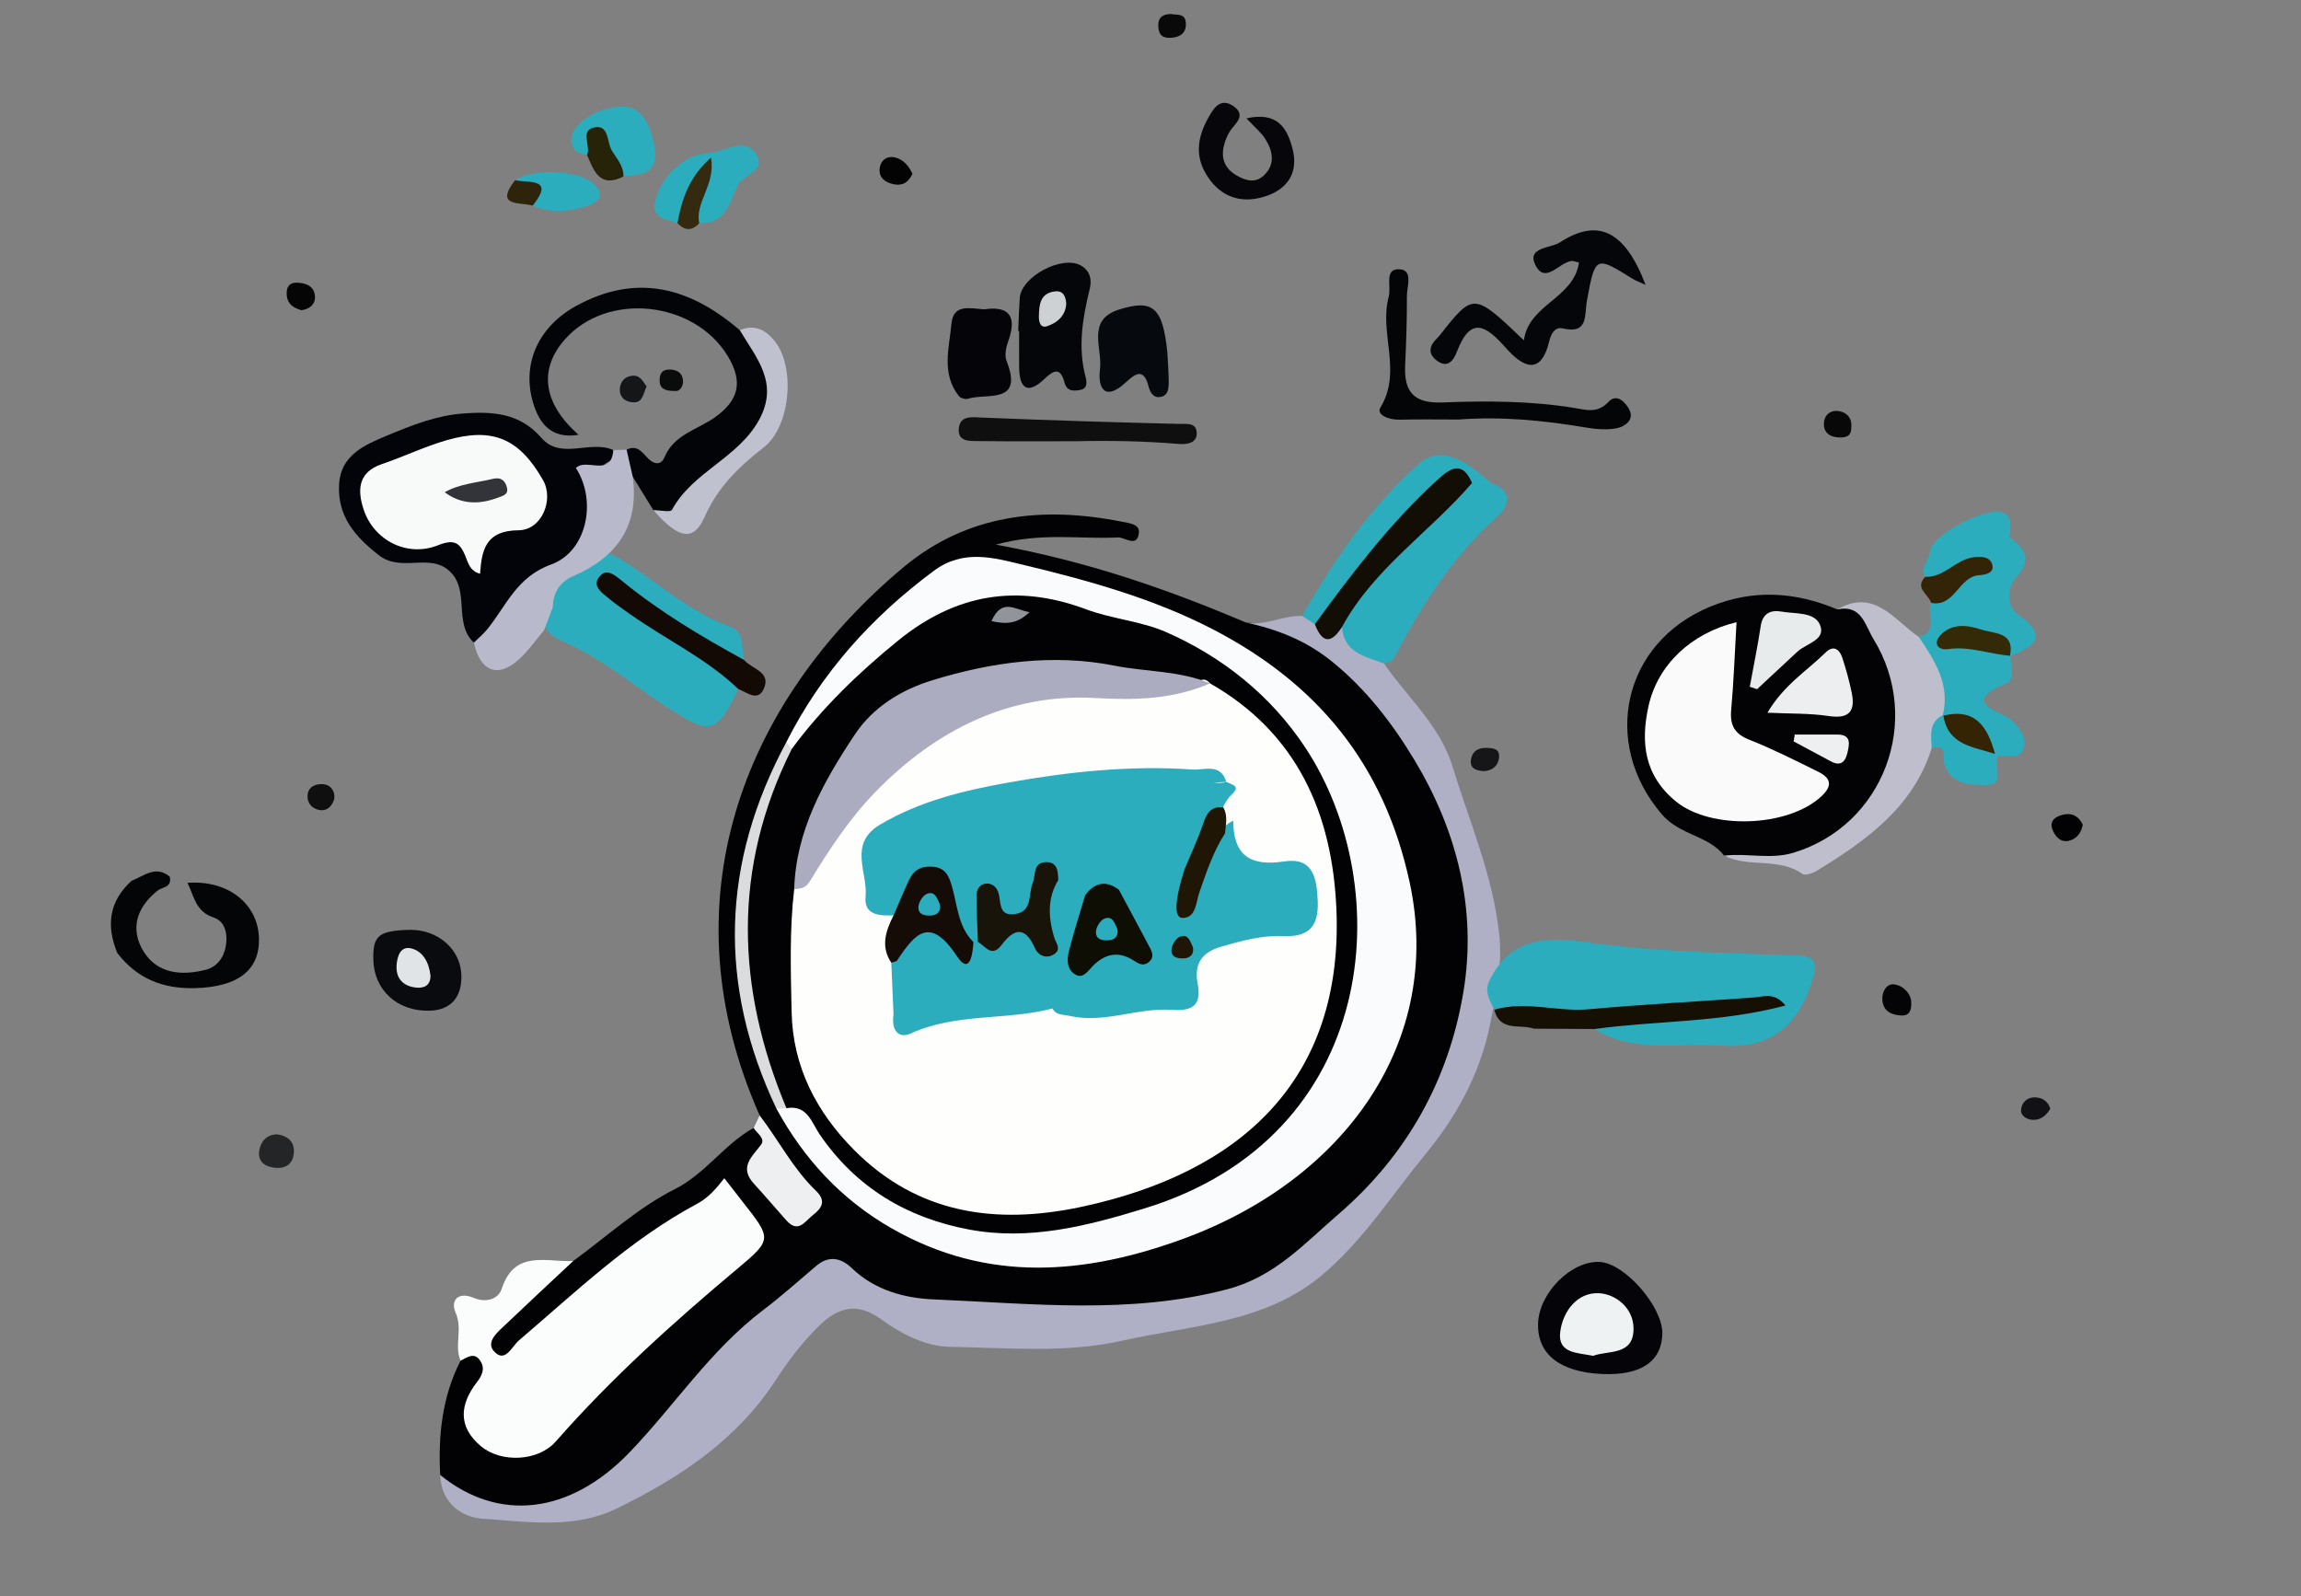 <?xml version="1.0" encoding="utf-8"?>
<!-- Generator: Adobe Illustrator 17.0.2, SVG Export Plug-In . SVG Version: 6.00 Build 0)  -->
<!DOCTYPE svg PUBLIC "-//W3C//DTD SVG 1.1//EN" "http://www.w3.org/Graphics/SVG/1.1/DTD/svg11.dtd">
<svg version="1.1" id="Layer_1" xmlns="http://www.w3.org/2000/svg" xmlns:xlink="http://www.w3.org/1999/xlink" x="0px" y="0px"
	 width="346px" height="240px" viewBox="0 0 346 240" enable-background="new 0 0 346 240" xml:space="preserve">
<rect x="0" y="0" width="346" height="240" fill="#808080" stroke="none"/>
<g>
	<path fill="#020204" d="M114.23,167.726c-14.151-31.913-2.739-62.003,21.537-82.359c9.611-8.059,20.936-9.297,32.899-6.926
		c1.176,0.233,2.746,0.368,2.592,1.687c-0.268,2.289-2.113,0.631-3.147,0.684c-5.732,0.294-11.549-0.801-18.375,1.084
		c13.796,2.511,25.823,6.707,37.593,11.705c15.87,0.969,22.683,13.137,29.098,24.78c4.494,8.156,5.992,17.835,5.439,27.183
		c-0.663,11.204-5.534,21.111-12.295,30.074c-4.155,5.509-9.549,9.73-14.522,14.383c-2.586,2.42-5.818,3.853-9.256,4.744
		c-9.078,2.351-18.248,3.428-27.638,2.337c-3.801-0.441-7.664-0.245-11.489-0.107c-6.315,0.228-12.305-0.793-17.736-4.145
		c-2.633-1.625-4.75-1.255-7.29,0.511c-8.724,6.065-15.855,13.666-22.308,22.005c-5.447,7.04-12.545,11.24-21.467,12.264
		c-5.198,0.597-9.094-1.272-11.671-5.843c-0.32-5.967,0.295-11.768,3.056-17.187c2.063-2.631,3.26-1.759,3.827,1.016
		c0.241,1.181-0.334,2.291-0.868,3.328c-1.483,2.878-1.537,5.659,1.471,7.406c2.843,1.651,5.979,2.102,8.835-0.305
		c1.147-0.966,2.294-1.967,3.202-3.145c7.084-9.192,16.431-15.948,25.074-23.467c1.75-1.522,4.709-2.799,2.103-5.923
		c-2.006-2.406-3.708-4.148-7.422-1.845c-9.249,5.737-17.466,12.703-25.645,19.779c-1.506,1.302-3.452,3.98-5.413,2.013
		c-2.455-2.462,0.494-4.426,2.054-6.203c2.758-3.143,5.915-5.823,9.727-7.645c5.038-3.659,9.73-8.005,15.218-10.768
		c4.728-2.38,7.481-6.793,11.91-9.239c1.743,0.857,1.7,2.25,1.113,3.784c-1.556,4.068,1.155,6.12,3.878,8.118
		c0.829,0.608,1.885,0.841,2.757,0.084c1.194-1.036,0.54-2.1-0.215-3.03C118.164,175.244,115.519,171.902,114.23,167.726z"/>
	<path fill="#AFAFC5" d="M66.195,221.789c8.759,7.123,19.474,5.949,28.464-3.4c6.767-7.037,12.15-15.369,20.052-21.362
		c2.768-2.1,5.37-4.42,8.019-6.675c1.916-1.631,3.754-1.205,5.352,0.33c3.471,3.336,7.939,4.525,12.351,4.708
		c14.721,0.613,29.442,2.322,44.127-1.531c7.143-1.874,11.58-6.881,16.648-11.235c10.319-8.865,16.691-20.289,18.864-33.603
		c2.013-12.33-0.991-24.134-7.381-34.735c-3.288-5.455-7.203-10.599-12.38-14.794c-3.972-3.217-8.24-4.847-12.982-5.892
		c2.928,0.578,5.594-1.104,8.47-0.978c0.894-0.071,1.767-0.033,2.558,0.458c1.259,1.21,2.893-0.147,4.222,0.599
		c0.894,2.896,3.973,3.807,5.538,6.093c3.503,5.106,8.398,9.279,10.291,15.464c2.535,8.284,6.035,16.297,6.999,25.021
		c0.202,1.34,0.149,2.69,0.164,4.033c-0.586,2.494,3.109,2.898,2.623,5.34c-2.083-0.158-3.422,0.451-3.824,2.819
		c-1.351,7.964-4.777,14.732-10.027,21.109c-5.125,6.226-9.494,13.169-15.735,18.33c-8.56,7.077-19.594,7.405-29.843,9.708
		c-8.519,1.914-17.217,1.056-25.831,0.932c-3.812-0.055-7.379-1.946-10.479-4.178c-3.544-2.552-6.394-1.811-9.267,0.991
		c-2.516,2.454-4.617,5.218-6.517,8.145c-5.892,9.078-14.559,14.794-24.006,19.381c-6.384,3.1-13.423,1.949-20.137,1.492
		C69.36,228.146,66.298,225.916,66.195,221.789z"/>
	<path fill="#FBFCFC" d="M86.196,189.612c-3.364,3.155-6.744,6.293-10.083,9.473c-1.177,1.121-3.112,2.646-1.862,4.068
		c1.689,1.922,2.694-0.675,3.801-1.618c8.569-7.305,16.719-15.154,26.768-20.523c1.622-0.867,2.8-2.185,4.096-3.844
		c1.015,1.305,1.91,2.467,2.817,3.621c4.281,5.443,4.405,5.589-0.77,9.919c-9.688,8.106-19.039,16.535-27.392,26.045
		c-2.633,2.998-8.21,3.267-11.268,0.697c-3.484-2.928-3.18-6.257-0.585-9.624c0.762-0.988,1.267-2.014,0.523-3.171
		c-0.919-1.43-1.981-0.538-2.99-0.053c-0.974-2.296,0.353-4.743-0.732-7.191c-0.857-1.936,0.445-3.225,2.687-2.263
		c1.902,0.816,3.735,0.174,4.228-1.335C77.39,187.829,82.166,189.822,86.196,189.612z"/>
	<path fill="#030306" d="M259.262,128.658c-2.41-3.088-6.619-2.991-9.404-6.248c-9.103-10.645-5.886-25.735,7.289-31.182
		c6.453-2.668,12.803-2.25,19.124,0.405c3.316-1.046,4.876,0.587,6.483,3.4c4.757,8.325,4.08,16.741,0.371,24.897
		c-2.571,5.655-8.156,8.354-14.04,9.188C265.972,129.559,262.492,129.702,259.262,128.658z"/>
	<path fill="#2BADBE" d="M224.704,151.823c-0.659-1.345-1.53-2.651-0.779-4.256c3.01-6.435,8.425-6.769,14.481-5.901
		c10.588,1.518,21.282,1.585,31.945,2.024c2.516,0.104,2.99,0.997,2.268,3.415c-2.126,7.122-6.342,10.674-13.744,10.122
		c-6.39-0.477-13.132,1.262-19.104-2.499c1.357-1.947,3.503-1.613,5.426-1.814c6.106-0.64,12.264-0.756,17.08-1.572
		c-10.379,0.71-21.976,2.429-33.696,1.28C227.259,152.491,225.913,152.493,224.704,151.823z"/>
	<path fill="#030409" d="M71.257,96.629c-3.156-2.946-0.501-7.915-3.706-10.796c-3.011-2.707-7.205,0.278-10.574-2.341
		c-3.669-2.853-6.264-5.936-5.987-10.683c0.256-4.396,3.835-5.904,7.215-7.318c3.664-1.532,7.386-3.012,11.405-3.315
		c4.38-0.33,8.516-0.124,11.788,3.651c2.953,3.407,7.356,0.27,10.819,1.843c0.395,0.353,0.65,1.175,0.419,1.254
		c-4.657,1.597-3.243,5.669-3.63,8.928c-0.449,3.785-2.454,6.646-5.611,8.266c-3.687,1.892-6.435,4.397-8.399,8.006
		C74.275,95.449,73.415,97.173,71.257,96.629z"/>
	<path fill="#2BADBE" d="M111.006,103.598c-3.355,7.175-4.463,6.756-10.654,2.775c-5.155-3.314-9.9-7.425-15.598-9.856
		c-1.5-0.64-2.491-1.409-3.113-2.811c-0.882-1.399-1.115-2.695,0.582-3.687c0.926-1.314,1.673-2.815,2.814-3.904
		c2.499-2.384,4.206-4.678,8.853-1.679c5.247,3.386,10.07,7.731,16.164,9.916c1.821,0.653,1.464,3.138,1.834,4.881
		c-2.038,1.554-3.391-0.307-4.754-1.152c-4.781-2.965-9.496-6.041-14.247-9.067c4.649,3.532,9.66,6.544,14.456,9.865
		C109.004,100.031,111.415,100.769,111.006,103.598z"/>
	<path fill="#030407" d="M94.221,67.623c1.651-0.848,2.397,0.514,3.311,1.39c0.933,0.893,1.911,0.891,2.385-0.251
		c1.426-3.437,4.944-4.14,7.561-5.994c3.589-2.544,4.339-5.332,1.926-9.274c-5.071-8.283-18.15-9.678-24.499-2.419
		c-3.924,4.487-3.266,9.552,2.084,14.304c-4.135,0.676-5.916-1.756-6.827-4.812c-1.774-5.951,0.892-11.506,6.457-14.558
		c9.162-5.024,17.181-2.752,24.622,3.64c7.121,5.52,6.964,13.007-0.622,19.476c-2.496,2.128-5.234,3.912-7.152,6.691
		c-1.315,1.905-3.222,2.111-5.223,0.89c-1.033-1.671-2.066-3.341-3.1-5.012C93.87,70.557,93.126,69.299,94.221,67.623z"/>
	<path fill="#2BADBE" d="M288.528,95.77c3.068-0.815,1.089-3.464,1.859-5.114c1.93-2.286,4.131-4.23,8.095-5.524
		c-3.881,0.14-5.886,3.629-8.983,1.6c-0.853-1.571,0.819-2.688,0.74-4.119c1.901-1.577,4.254-2.355,6.345-3.597
		c2.471-1.468,4.303-0.825,5.546,1.71c2.012,1.65,3.688,3.179,1.166,5.934c-1.542,1.684-1.615,4.505,0.129,5.733
		c4.778,3.364,2.387,4.81-1.194,6.289c-1.788-2.292-4.15-3.017-7.582-2.565c3.058,0.586,5.738,0.432,7.642,2.484
		c0.048,1.451,0.763,3.606-0.59,4.158c-7.47,3.047-0.388,4.254,0.846,5.598c1.084,1.18,2.06,2.188,1.826,3.719
		c-0.383,2.505-2.575,1.28-3.984,1.675c-0.193-0.122-0.387-0.244-0.583-0.362c-1.79-2.719-4.118-4.706-7.386-5.413
		c-0.389-0.258-0.678-0.604-0.89-1.016c-0.374-3.179-0.71-6.339-3.223-8.787C287.715,97.597,287.249,96.457,288.528,95.77z"/>
	<path fill="#BFBECC" d="M288.528,95.77c2.39,3.555,4.743,7.122,3.61,11.758c0.078,1.877-1.021,3.359-1.674,4.99
		c-2.788,8.838-9.749,13.794-17.128,18.334c-0.658,0.405-1.859,0.861-2.29,0.558c-3.586-2.529-8.096-0.879-11.784-2.752
		c3.451-0.411,6.952,0.608,10.388-0.425c13.593-4.084,19.541-19.934,12.076-32.121c-1.323-2.159-1.781-5.238-5.455-4.48
		C281.91,88.411,284.823,93.263,288.528,95.77z"/>
	<path fill="#2BADBE" d="M208.116,99.773c-2.774-1.063-6.033-1.569-6.326-5.491c-0.895-2.746,1.4-4.088,2.595-5.921
		c4.215-6.466,10.976-10.34,16.115-15.862c1.294-0.954,2.498-0.082,3.734,0.192c3.236,0.98,2.706,3.376,1.061,4.835
		c-6.888,6.108-11.631,13.68-15.825,21.705C209.299,99.559,208.58,99.6,208.116,99.773z"/>
	<path fill="#B9B9CC" d="M94.221,67.623c0.309,1.357,0.618,2.714,0.926,4.071c0.992,7.352-2.357,12.083-8.933,14.927
		c-1.998,0.864-3.063,2.462-3.09,4.684c-0.442,1.16-0.882,2.322-1.325,3.485c-1.28,1.494-2.409,3.153-3.865,4.444
		c-3.129,2.776-5.739,1.699-6.678-2.605c0.685-0.679,1.441-1.301,2.044-2.047c2.854-3.53,4.391-7.828,9.572-9.702
		c5.428-1.964,6.913-9.61,3.723-14.502c1.539-1.596,5.338,1.497,5.621-2.708C92.885,67.654,93.553,67.639,94.221,67.623z"/>
	<path fill="#04060A" d="M247.445,42.833c-1.046-0.482-1.52-0.642-1.933-0.9c-5.593-3.485-5.64-3.498-6.892,3.312
		c-0.405,2.202,0.273,5.039-3.665,4.133c-1.167-0.268-1.747,0.898-1.978,1.868c-1.312,5.497-4.13,3.78-6.505,1.11
		c-2.972-3.342-5.298-5.014-7.42,0.579c-0.471,1.242-1.37,2.518-3.002,1.284c-1.405-1.062-1.117-2.247,0.041-3.354
		c0.12-0.115,0.238-0.235,0.341-0.365c5.148-6.55,5.147-6.55,12.71,0.672c0.76-5.471,7.458-6.229,8.289-11.684
		c-0.542-0.13-0.812-0.265-1.071-0.246c-1.898,0.143-3.999,3.629-5.5,0.574c-1.308-2.662,2.319-2.468,3.682-3.357
		C240.257,32.733,244.335,34.667,247.445,42.833z"/>
	<path fill="#050609" d="M153.107,49.763c0.075-1.649,0.12-3.3,0.233-4.946c0.222-3.236,6.391-6.52,9.229-4.876
		c1.304,0.755,1.647,2.066,1.303,3.467c-1.076,4.373-1.822,8.741-0.645,13.233c0.183,0.698,0.381,1.769-0.77,1.987
		c-0.962,0.182-2.018,0.264-2.379-1.079c-0.612-2.277-1.532-1.998-3.029-0.569c-2.451,2.34-3.772,1.544-3.8-1.735
		c-0.016-1.826-0.003-3.651-0.003-5.477C153.199,49.766,153.153,49.765,153.107,49.763z"/>
	<path fill="#040507" d="M219.353,63.084c-2.993,0-5.988-0.051-8.979,0.021c-1.489,0.036-3.474-0.724-2.803-1.822
		c3.331-5.455-0.245-11.241,1.256-16.687c0.403-1.462-0.691-4.122,1.464-4.112c2.3,0.01,1.255,2.571,1.263,4.046
		c0.018,3.49-0.104,6.983-0.263,10.471c-0.18,3.951,1.352,5.676,5.572,5.514c6.632-0.255,13.29-0.249,19.898,0.831
		c1.681,0.275,3.469,0.858,5.076-0.895c1.293-1.41,2.621,0.109,3.145,1.106c0.848,1.613-0.706,2.605-1.882,2.838
		c-1.562,0.309-3.285,0.118-4.89-0.15C231.962,63.202,225.692,62.601,219.353,63.084z"/>
	<path fill="#C0C1CF" d="M98.247,76.706c0.964,0.005,2.576,0.363,2.793-0.037c3.123-5.759,9.998-7.793,13.137-13.595
		c2.993-5.533-0.482-9.282-2.933-13.425c2.177-0.917,3.819-0.113,5.206,1.589c3.221,3.951,2.407,12.929-1.604,16.033
		c-3.71,2.871-6.918,5.979-8.885,10.437C104.296,81.481,102.084,81.077,98.247,76.706z"/>
	<path fill="#2BADBE" d="M224.235,72.691c-0.986,1.063-1.918-0.355-2.887-0.062c-2.502-0.502-4.375,0.437-6.163,2.216
		c-4.803,4.776-9.184,9.891-13.208,15.332c-1.129,1.526-1.85,3.608-4.262,3.682c-0.638-0.412-1.276-0.824-1.915-1.236
		c4.796-8.462,10.349-16.507,17.599-22.901C216.96,66.581,221.075,69.864,224.235,72.691z"/>
	<path fill="#040409" d="M148.001,46.514c3.702-0.552,4.987,1.003,3.595,4.831c-0.327,0.9-0.569,2.103-0.243,2.927
		c2.617,6.623-2.96,4.789-5.826,5.69c-0.379,0.119-1.097-0.097-1.342-0.407c-2.67-3.379-1.459-7.241-1.109-10.917
		C143.356,45.7,145.764,46.347,148.001,46.514z"/>
	<path fill="#06090E" d="M175.536,53.024c0.075,1.488,0.2,2.976,0.204,4.464c0.002,0.811-0.063,1.811-0.951,2.119
		c-1.259,0.437-1.835-0.529-2.089-1.532c-0.729-2.869-2.063-1.819-3.416-0.572c-3.213,2.959-4.239,0.774-3.878-2.034
		c0.395-3.066-2.096-7.366,2.851-8.92C173.435,44.924,174.851,46.265,175.536,53.024z"/>
	<path fill="#150F04" d="M224.704,151.823c4.725-1.386,9.457,0.369,14.214-0.065c8.237-0.752,16.505-1.158,24.755-1.768
		c1.545-0.114,3.145-0.85,4.809,1.205c-9.743,2.596-19.338,2.247-28.712,3.533c-3.044-0.017-6.089-0.033-9.135-0.05
		C228.555,153.94,225.512,155.203,224.704,151.823z"/>
	<path fill="#0F0F10" d="M161.752,66.349c-4.8,0-9.6,0.037-14.399-0.023c-1.413-0.018-3.469,0.204-3.164-2.018
		c0.259-1.883,2.005-1.579,3.593-1.513c9.775,0.405,19.555,0.703,29.336,0.944c1.212,0.03,2.681-0.238,2.82,1.179
		c0.171,1.743-1.43,1.946-2.781,1.832C172.024,66.318,166.891,66.236,161.752,66.349z"/>
	<path fill="#2BADBE" d="M101.872,33.554c-1.555-0.488-3.791-0.878-3.449-2.815c0.511-2.895,2.413-5.278,4.988-6.842
		c0.945-0.574,2.189-0.777,3.323-0.894c2.336-0.241,5.151-2.394,6.908,0.083c1.826,2.575-1.97,3.153-2.754,4.876
		c-1.219,2.677-1.857,5.751-5.753,5.607c-1.496-1.668-0.591-3.363-0.179-5.009C103.541,29.897,104.321,32.752,101.872,33.554z"/>
	<path fill="#EEEFF1" d="M114.23,167.726c2.87,3.747,5.027,8.032,8.475,11.34c1.523,1.461,0.951,2.549-0.437,3.613
		c-1.212,0.929-2.212,2.854-4.018,0.834c-1.634-1.828-3.215-3.706-4.873-5.511c-2.285-2.489-0.321-4.025,1.067-5.889
		c0.686-0.923-0.622-1.703-1.118-2.506C113.627,168.979,113.928,168.352,114.23,167.726z"/>
	<path fill="#140A05" d="M111.006,103.598c-4.803-4.601-10.842-7.415-16.203-11.209c-1.077-0.762-2.176-1.502-3.19-2.342
		c-1.111-0.92-2.806-2.011-1.307-3.533c1.039-1.056,2.269,0.058,3.378,0.96c5.632,4.58,11.849,8.285,18.205,11.761
		c1.145,1.378,4.156,1.773,2.94,4.381C113.923,105.555,112.3,104.098,111.006,103.598z"/>
	<path fill="#2BADBE" d="M88.278,23.305c-2.907-0.32-2.679-2.792-1.753-4.001c1.868-2.441,5.488-3.523,7.921-3.199
		c2.434,0.324,3.88,3.86,4.044,6.88c0.188,3.46-2.494,3.259-4.747,3.55c-2.074-0.296-2.092-2.309-2.906-3.603
		C89.552,20.889,89.088,22.96,88.278,23.305z"/>
	<path fill="#2BADBE" d="M290.463,112.518c-0.068-1.874-0.505-3.871,1.674-4.99l0.093,0.079c2.546,1.975,5.203,3.799,7.759,5.759
		c0.132,0.129,0.264,0.257,0.398,0.384c-0.628,1.443,1.17,4.265-1.615,4.275c-2.313,0.008-5.336,0.128-6.409-3.166
		C292.066,113.941,292.882,111.811,290.463,112.518z"/>
	<path fill="#2BADBE" d="M77.453,27.093c2.721-1.82,9.767-1.521,11.932,0.643c1.643,1.642,0.5,2.753-1.108,3.252
		c-2.697,0.836-5.465,1.12-8.18-0.068C80.516,28.746,77.195,29.156,77.453,27.093z"/>
	<path fill="#332408" d="M289.499,86.732c2.838,0.132,4.533-2.541,7.148-2.916c1.15-0.165,2.588-0.201,2.933,1.112
		c0.321,1.224-1.012,1.502-1.935,1.555c-3.144,0.178-3.657,4.859-7.258,4.173C290.021,89.364,287.819,88.487,289.499,86.732z"/>
	<path fill="#2BADBE" d="M302.13,80.726c-2.416-2.323-4.97-1.892-7.117,0.135c-1.457,1.376-2.942,1.823-4.774,1.752
		c0.9-2.61,8.963-6.643,11.117-5.436C302.758,77.964,302.246,79.454,302.13,80.726z"/>
	<path fill="#262309" d="M88.278,23.305c0.617-1.362-1.162-3.749,1.153-4.158c2.168-0.383,1.811,2.211,2.562,3.474
		c0.728,1.224,1.802,2.332,1.75,3.916C90.217,28.342,89.301,25.735,88.278,23.305z"/>
	<path fill="#342A0F" d="M101.872,33.554c0.655-3.555,1.694-6.896,5.039-9.853c0.718,4.122-2.41,6.635-1.777,9.867
		C104.041,34.782,102.954,34.685,101.872,33.554z"/>
	<path fill="#040406" d="M287.381,150.469c0.136,1.903-0.541,2.33-1.729,2.213c-1.428-0.141-2.482-0.742-2.602-2.298
		c-0.098-1.27,0.635-2.505,1.767-2.365C286.274,148.199,287.257,149.455,287.381,150.469z"/>
	<path fill="#030303" d="M137.206,26.126c-0.627,1.388-1.57,1.836-2.841,1.573c-1.21-0.251-2.184-0.938-2.103-2.228
		c0.081-1.278,1.026-2.101,2.34-1.795C135.91,23.983,136.691,25.046,137.206,26.126z"/>
	<path fill="#2E240C" d="M77.453,27.093c2.039,0.475,6.063-0.42,2.645,3.827C78.175,30.364,74.308,31.151,77.453,27.093z"/>
	<path fill="#020204" d="M313.182,124.006c-0.213,1.252-0.944,2.16-2.106,2.425c-1.353,0.308-2.177-0.867-2.488-1.818
		c-0.443-1.355,0.738-1.973,1.905-2.164C311.75,122.242,312.652,122.863,313.182,124.006z"/>
	<path fill="#050505" d="M45.344,46.646c-1.165-0.319-2.107-0.886-2.227-2.258c-0.102-1.167,0.329-1.938,1.622-1.881
		c1.466,0.064,2.666,0.668,2.624,2.289C47.336,45.831,46.479,46.488,45.344,46.646z"/>
	<path fill="#080808" d="M278.374,64.291c0.021,1.374-0.9,1.548-1.951,1.481c-1.298-0.082-2.212-0.735-2.162-2.094
		c0.05-1.372,1.08-2.073,2.315-1.852C277.745,62.034,278.53,62.917,278.374,64.291z"/>
	<path fill="#161618" d="M223.157,115.958c-1.078-0.059-2.099-0.334-1.991-1.579c0.109-1.259,0.981-1.974,2.322-1.924
		c0.978,0.036,2.069,0.062,1.92,1.458C225.27,115.197,224.41,115.864,223.157,115.958z"/>
	<path fill="#0F0F0F" d="M50.259,120.146c-0.313,1.055-1.073,1.921-2.375,1.624c-0.939-0.214-1.697-1.005-1.64-2.114
		c0.079-1.516,1.411-1.826,2.434-1.736C49.524,117.994,50.431,118.762,50.259,120.146z"/>
	<path fill="#151619" d="M97.222,58.096c-0.482,1.079-0.583,2.359-1.771,2.401c-1.222,0.043-2.338-0.599-2.242-2.07
		c0.069-1.062,0.776-1.843,1.905-1.93C96.332,56.402,96.682,57.427,97.222,58.096z"/>
	<path fill="#0A0C0B" d="M101.832,58.782c-2.063,0.087-2.675-0.472-2.647-1.671c0.021-0.901,0.365-1.52,1.39-1.545
		c1.101-0.027,1.968,0.413,2.117,1.514C102.849,58.239,102.054,58.755,101.832,58.782z"/>
	<path fill="#FAFBFC" d="M118.241,111.591c5.27-10.416,12.818-18.813,22.181-25.762c4.444-3.298,8.996-1.962,13.36-0.917
		c9.833,2.355,19.683,5.083,28.657,9.746c15.525,8.067,25.672,20.113,29.532,38.03c5.149,23.897-9.735,44.674-34.005,53.571
		c-14.798,5.425-29.441,6.678-43.821-1.517c-7.604-4.333-13.246-10.438-17.395-18.042c0.317-0.429,0.73-0.726,1.234-0.895
		c4.064-0.691,5.429,2.665,7.272,5.059c6.909,8.978,16.214,13.397,27.265,13.193c9.711-0.179,18.995-2.93,27.772-7.342
		c11.169-5.614,18.624-14.576,20.976-26.511c3.679-18.667-0.429-35.133-16.352-47.649c-9.649-7.584-20.942-9.572-32.329-11.481
		c-6.346-1.064-11.525,2.731-16.423,6.195c-5.043,3.567-9.537,7.801-13.324,12.732c-0.915,1.192-1.885,2.344-3.375,2.878
		C118.604,112.88,117.897,112.733,118.241,111.591z"/>
	<path fill="#DADCDE" d="M118.241,111.591c0.275,0.337,0.551,0.674,0.826,1.011c0.75,3.838-1.421,7.062-2.605,10.337
		c-4.653,12.858-2.426,25.398,0.866,37.987c0.49,1.873,1.779,3.619,0.93,5.711c-0.503,0.021-1.006,0.041-1.508,0.062
		C107.907,148.076,108.494,129.709,118.241,111.591z"/>
	<path fill="#120E06" d="M197.715,93.858c5.576-7.645,11.296-15.168,18.311-21.591c1.885-1.726,3.785-3.236,5.322,0.362
		c-6.344,7.372-14.779,12.854-19.556,21.648C200.146,96.884,198.793,96.687,197.715,93.858z"/>
	<path fill="#FAFAFB" d="M261.12,93.557c-0.269,4.64-0.417,8.915-0.803,13.169c-0.211,2.324,0.492,3.619,2.742,4.512
		c3.523,1.397,6.922,3.12,10.326,4.8c1.915,0.945,2.259,2.081,0.454,3.74c-5.054,4.646-16.573,4.991-21.778,0.774
		c-4.821-3.905-5.387-8.902-4.174-14.38C249.255,100,254.262,95.209,261.12,93.557z"/>
	<path fill="#ECEEEF" d="M265.767,107.169c2.509-4.233,5.968-6.312,8.738-9.046c1.206-1.191,2.117-0.489,2.542,0.838
		c0.551,1.721,1.047,3.471,1.403,5.242c0.565,2.81-0.452,3.918-3.477,3.463C272.134,107.24,269.218,107.332,265.767,107.169z"/>
	<path fill="#E8EBEC" d="M263.115,103.267c0.556-3.041,1.18-6.072,1.643-9.128c0.297-1.96,1.524-2.457,3.151-2.172
		c2.048,0.359,4.927,0.015,5.757,1.978c0.97,2.296-2.065,2.798-3.395,4.046c-2.012,1.888-4.04,3.76-6.061,5.639
		C263.845,103.509,263.48,103.388,263.115,103.267z"/>
	<path fill="#EDEFF1" d="M269.879,110.455c2.123,0,4.245,0.007,6.368-0.002c2.174-0.009,1.853,1.416,1.546,2.754
		c-0.308,1.344-1.019,2.069-2.48,1.28c-1.865-1.008-3.736-2.004-5.605-3.005C269.766,111.139,269.823,110.797,269.879,110.455z"/>
	<path fill="#F8F9F9" d="M72.186,86.275c-1.566-0.422-1.79-1.671-2.222-2.705c-0.842-2.013-1.703-2.535-4.107-1.578
		c-4.626,1.841-9.646-0.725-11.18-5.387c-0.927-2.817-0.916-5.585,2.749-6.822c3.274-1.105,6.416-2.634,9.729-3.587
		c6.96-2.002,10.926-0.258,14.503,6.003c1.652,2.892-0.151,7.504-3.676,7.535C73.027,79.777,72.44,82.667,72.186,86.275z"/>
	<path fill="#342A08" d="M302.291,98.601c-3.126-0.227-6.117-1.475-9.364-0.995c-1.462,0.216-2.338-0.838-1.107-2.125
		c1.708-1.785,3.967-1.518,6.082-0.82c2.006,0.662,5.105,0.305,4.328,4.02C302.23,98.681,302.291,98.601,302.291,98.601z"/>
	<path fill="#342404" d="M299.99,113.366c-3.211-1.079-7.078-1.273-7.759-5.759C297.133,106.406,298.908,109.42,299.99,113.366z"/>
	<path fill="#CED1D3" d="M160.331,45.634c-0.084,1.771-1.279,2.88-2.863,3.412c-1.058,0.355-1.274-0.691-1.251-1.521
		c0.046-1.658,0.148-3.357,2.291-3.695C159.75,43.633,160.244,44.388,160.331,45.634z"/>
	<path fill="#020205" d="M118.257,166.636c-7.591-18.129-8.149-36.154,0.81-54.035c4.566-6.174,10.006-11.416,15.98-16.277
		c8.679-7.064,17.963-8.561,28.274-4.703c3.91,1.463,8.249,1.774,11.947,3.39c8.543,3.733,15.833,9.572,20.994,17.377
		c13.992,21.161,11.109,58.503-24.156,69.317c-8.607,2.639-17.289,4.884-26.395,3.174c-9.345-1.755-16.953-6.295-22.428-14.256
		C122.072,168.865,121.418,166.072,118.257,166.636z"/>
	<path fill="#333439" d="M66.872,74.018c2.141-1.251,4.754-1.419,7.251-2.018c1.264-0.303,1.878,0.335,2.111,1.341
		c0.243,1.049-0.613,1.21-1.438,1.517C71.957,75.916,69.285,75.828,66.872,74.018z"/>
	<path fill="#FEFEFD" d="M181.961,102.76c13.117,7.481,18.375,19.612,18.99,33.87c1.117,25.872-14.552,39.777-38.385,44.85
		c-12.79,2.722-24.564,1.075-34.129-8.556c-5.627-5.666-9.231-12.463-9.403-20.78c-0.127-6.156-0.333-12.301,0.387-18.434
		c3.456-4.24,5.939-9.123,9.433-13.402c7.695-9.426,17.975-13.839,29.24-16.748c1.445-0.373,3.018-0.449,4.461-0.158
		c6.164,1.243,12.186,0.87,18.126-1.164C181.178,102.069,181.623,102.366,181.961,102.76z"/>
	<path fill="#ACACC0" d="M181.961,102.76c-5.556,2.393-11.123,2.548-17.268,2.201c-12.946-0.732-23.989,4.818-33.028,14.092
		c-3.912,4.013-6.983,8.708-9.89,13.467c-0.7,1.145-1.445,1.054-2.354,1.19c0.269-8.837,4.424-16.201,9.12-23.261
		c2.752-4.137,6.987-6.725,11.65-8.158c8.929-2.744,18.162-4.022,27.379-2.2C172.358,101.038,177.369,100.826,181.961,102.76z"/>
	<path fill="#92949C" d="M149.084,93.389c1.621-3.595,3.578-1.636,5.726-1.353C153.037,93.782,151.337,93.915,149.084,93.389z"/>
	<path fill="#2BADBE" d="M134.358,152.553c-0.111-2.596-0.222-5.192-0.333-7.789c2.894-6.152,4.457-6.659,9.923-3.098
		c0.944,0.615,1.485-0.003,2.163-0.371c0.407-0.208,0.833-0.347,1.28-0.429c3.065,0.201,6.124-3.491,9.23,0.263
		c1.362-2.95-0.908-6.499,2.021-8.795c2.322-0.607,4.289-0.43,5.089,2.314c0.362,3.158-1.197,6.055-1.548,9.609
		c2.962-0.957,5.503-2.384,8.605-1.214c-0.157-3.778-3.055-6.172-3.328-9.458c0.764-5.366,5.666-3.847,8.803-5.056
		c1.813-0.699,2.69,1.258,3.124,2.922c0.484-0.121-0.185,2.928,1.012,0.434c1.438-2.993,1.574-6.705,5.034-8.492
		c0.033,5.201,2.516,6.925,7.665,6.138c4.283-0.654,4.909,2.361,5.051,5.978c0.157,3.997-1.523,5.411-5.22,5.249
		c-3.173-0.138-6.178,0.697-9.205,1.558c-2.825,0.804-4.145,2.401-3.677,5.35c-0.683,2.628-2.228,3.542-5.067,3.547
		c-5.57,0.011-11.093,2.001-16.722,0.43l-0.002-0.001c-6.304-1.146-12.492-1.125-18.445,1.687
		C137.872,154.246,135.781,155.55,134.358,152.553z"/>
	<path fill="#2BADBE" d="M163.176,134.61c-0.771-1.789-2.816-1.304-4.048-2.271c-2.778-1.206-2.412,1.285-2.989,2.586
		c-1.926,4.344-3.702,4.653-7.423,0.951c-0.908,1.9,0.543,4.462-1.67,5.748l-0.339,0l-0.338,0.029
		c-3.087-0.091-2.505-2.941-3.436-4.628c-0.915-1.657-0.699-4.365-3.271-4.474c-2.247-0.095-2.558,2.278-3.439,3.812
		c-0.418,0.727-0.819,1.465-1.86,1.281c-2.099,0.072-4.483-0.019-4.204-2.817c0.363-3.637-2.681-7.945,2.173-10.829
		c5.966-3.545,12.593-5.13,19.225-6.317c9.151-1.638,18.442-2.629,27.779-1.967c1.718,0.122,4.212-1.011,5.052,1.844
		c-6.221,0.293-11.401,3.54-17.491,6.1c2.275,1.54,4.228,1.181,6.247,0.718c3.899-0.894,6.499,0.353,7.187,4.573
		c-0.123,1.332-0.277,2.643-1.941,2.959c-0.276-2.137-1.207-3.773-3.368-1.966c-2.074,1.734-6.378-0.615-6.78,3.844
		C166.606,134.378,164.907,134.596,163.176,134.61z"/>
	<path fill="#2BADBE" d="M179.346,128.802c-0.676-3.256-2.621-4.598-5.715-3.23c-1.981,0.876-3.747,0.992-5.689,0.19
		c-1.207-0.499-3.421,0.554-3.36-1.819c0.04-1.544,1.69-1.851,2.942-2.214c3.161-0.915,6.23-2.051,8.804-4.15
		c2.732-2.227,5.383,0.929,8.062-0.023c0.776,0.44,2.316,0.573,0.779,1.941C182.538,122.168,183.337,126.984,179.346,128.802z"/>
	<path fill="#160C07" d="M134.363,137.643c0.769-1.769,1.504-3.554,2.318-5.302c0.686-1.472,1.753-2.136,3.527-2.016
		c1.925,0.13,2.435,1.317,2.883,2.786c0.891,2.924,0.912,6.184,3.278,8.542c-0.086,1.72-0.519,5.071-2.465,2.14
		c-4.026-6.063-6.251-3.541-8.981,0.594c-0.149,0.225-0.591,0.256-0.897,0.378C132.377,142.307,133.194,139.966,134.363,137.643z"/>
	<path fill="#2BADBE" d="M134.358,152.553c2.757,2.182,4.907-0.007,7.22-1.006c5.574-2.408,11.139-3.571,16.677,0.098
		c-6.99,1.829-14.482,0.643-21.309,3.753C134.906,156.327,134.023,154.617,134.358,152.553z"/>
	<path fill="#201605" d="M178.12,130.713c0.94-2.265,1.996-4.49,2.781-6.808c0.534-1.576,1.156-2.719,3.042-2.496
		c0.733,1.255,0.365,2.586,0.263,3.897c-1.799,2.783-2.816,5.9-3.899,8.997c-0.438,1.253-0.451,3.803-2.524,3.717
		C175.776,137.936,177.802,131.748,178.12,130.713z"/>
	<path fill="#2BADBE" d="M158.257,151.645c5.691-0.373,11.382-0.987,17.074-1.009c2.538-0.01,3.13-2.042,4.716-2.971
		c0.657,3.179-0.349,4.436-3.841,4.184c-5.139-0.371-10.167,2.109-15.417,0.9C159.846,152.532,158.81,152.695,158.257,151.645z"/>
	<path fill="#0F0E05" d="M163.176,134.61c1.424-1.903,3.092-2.304,5.067-0.825c1.479,2.759,2.97,5.511,4.431,8.279
		c0.451,0.854,1.091,1.774,0.029,2.634c-0.805,0.652-1.531,0.185-2.244-0.274c-2.313-1.489-4.368-1-6.188,0.884
		c-0.798,0.825-1.512,2.054-2.826,1.064c-1.019-0.768-1.01-2.137-0.742-3.22C161.417,140.277,162.338,137.454,163.176,134.61z"/>
	<path fill="#181409" d="M147.046,141.624c-0.077-2.303-0.196-4.606-0.208-6.91c-0.004-0.838,0.35-1.676,1.306-1.835
		c0.909-0.151,1.612,0.391,1.93,1.197c0.544,1.379-0.095,3.735,2.529,3.37c2.742-0.382,1.984-3.014,2.69-4.702
		c0.469-1.121,0.001-2.929,1.818-3.094c1.865-0.169,1.994,1.296,2.017,2.688c-1.677,2.745-1.482,5.639-0.63,8.562
		c0.259,0.89,1.188,1.835,0,2.587c-1.213,0.768-2.411,0.166-2.897-0.946c-1.422-3.26-3.098-2.981-4.944-0.506
		C149.118,144.101,148.187,142.268,147.046,141.624z"/>
	<path fill="#2BADBE" d="M168.022,139.716c0.193,1.045-0.38,1.592-1.261,1.668c-0.98,0.084-2.112-0.119-1.95-1.426
		c0.085-0.682,0.705-1.631,1.303-1.845C167.346,137.672,167.626,138.892,168.022,139.716z"/>
	<path fill="#201605" d="M179.377,142.431c0.193,1.045-0.38,1.592-1.261,1.668c-0.98,0.084-2.112-0.119-1.95-1.426
		c0.085-0.682,0.705-1.631,1.303-1.845C178.701,140.387,178.981,141.607,179.377,142.431z"/>
	<path fill="#2BADBE" d="M141.327,135.99c0.193,1.045-0.38,1.592-1.261,1.668c-0.98,0.084-2.112-0.119-1.95-1.426
		c0.085-0.682,0.705-1.631,1.303-1.845C140.65,133.946,140.93,135.166,141.327,135.99z"/>
</g>
<path fill="#040507" d="M17.648,143.316c-1.706-4.092-1.274-7.766,2.123-10.86c1.88-0.752,3.686-2.395,5.756-0.627
	c0.348,1.657-1.108,1.525-1.792,2.063c-3.197,2.517-4.234,5.813-2.132,9.2c2.085,3.358,5.763,3.652,9.362,2.722
	c1.718-0.444,2.743-1.929,3.008-3.663c0.262-1.718-0.086-3.611-1.872-4.199c-2.691-0.886-2.906-3.152-3.905-5.202
	c6.136-0.453,10.656,3.195,10.747,8.421c0.084,4.841-3.325,7.238-9.578,7.411C24.471,148.718,20.618,147.154,17.648,143.316z"/>
<path fill="#050509" d="M240.972,206.607c-6.362-0.266-9.803-2.942-9.695-7.538c0.109-4.639,4.998-9.542,9.287-9.314
	c3.758,0.2,9.477,6.75,9.403,10.768C249.89,204.717,246.738,206.849,240.972,206.607z"/>
<path fill="#090B0E" d="M61.448,139.819c4.31-0.139,7.895,2.88,7.933,6.978c0.028,3.027-1.457,5.076-4.757,5.177
	c-4.879,0.149-8.405-3.096-8.49-7.73C56.069,140.692,56.944,139.964,61.448,139.819z"/>
<path fill="#07070B" d="M187.434,17.796c4.726-1.051,6.118,1.539,6.906,4.503c0.973,3.663-0.71,6.186-4.215,7.271
	c-3.835,1.187-6.958-0.182-8.895-3.606c-1.845-3.26-0.783-6.438,1.124-9.34c0.676-1.028,1.688-1.587,2.986-0.749
	c1.648,1.065,1.126,2.06,0.081,3.221c-0.535,0.594-0.931,1.378-1.19,2.143c-0.71,2.099-0.402,3.894,1.698,5.132
	c1.418,0.836,2.876,1.193,4.129-0.002c1.745-1.664,1.339-3.651,0.213-5.466C189.701,19.986,188.804,19.272,187.434,17.796z"/>
<path fill="#232526" d="M41.685,170.565c1.579,0.243,2.573,1.102,2.511,2.624c-0.073,1.793-1.203,2.625-3.007,2.387
	c-1.538-0.203-2.491-1.07-2.19-2.664C39.263,171.513,40.192,170.587,41.685,170.565z"/>
<path fill="#080908" d="M176.117,2.107c0.804,0.205,2.05-0.186,2.189,1.267c0.135,1.406-0.655,2.139-1.973,2.284
	c-1.027,0.113-1.961-0.03-2.133-1.369C174.016,2.856,174.58,2.117,176.117,2.107z"/>
<path fill="#121116" d="M308.307,166.72c-0.621,1.018-1.454,1.75-2.725,1.663c-0.885-0.061-1.742-0.677-1.687-1.446
	c0.085-1.177,0.955-2.02,2.275-1.923C307.205,165.09,307.979,165.66,308.307,166.72z"/>
<path fill="#EFF2F3" d="M239.55,203.872c-2.343-0.484-5.39-0.321-4.934-3.652c0.423-3.092,2.583-5.933,5.836-5.762
	c2.472,0.13,5.137,2.177,5.18,5.247C245.689,203.876,241.91,203.01,239.55,203.872z"/>
<path fill="#E1E4E7" d="M64.732,146.697c0.013,1.592-1.09,1.948-2.29,1.79c-1.838-0.242-2.928-1.374-2.807-3.313
	c0.084-1.35,0.569-2.953,2.17-2.573C63.659,143.041,64.512,144.783,64.732,146.697z"/>
</svg>
